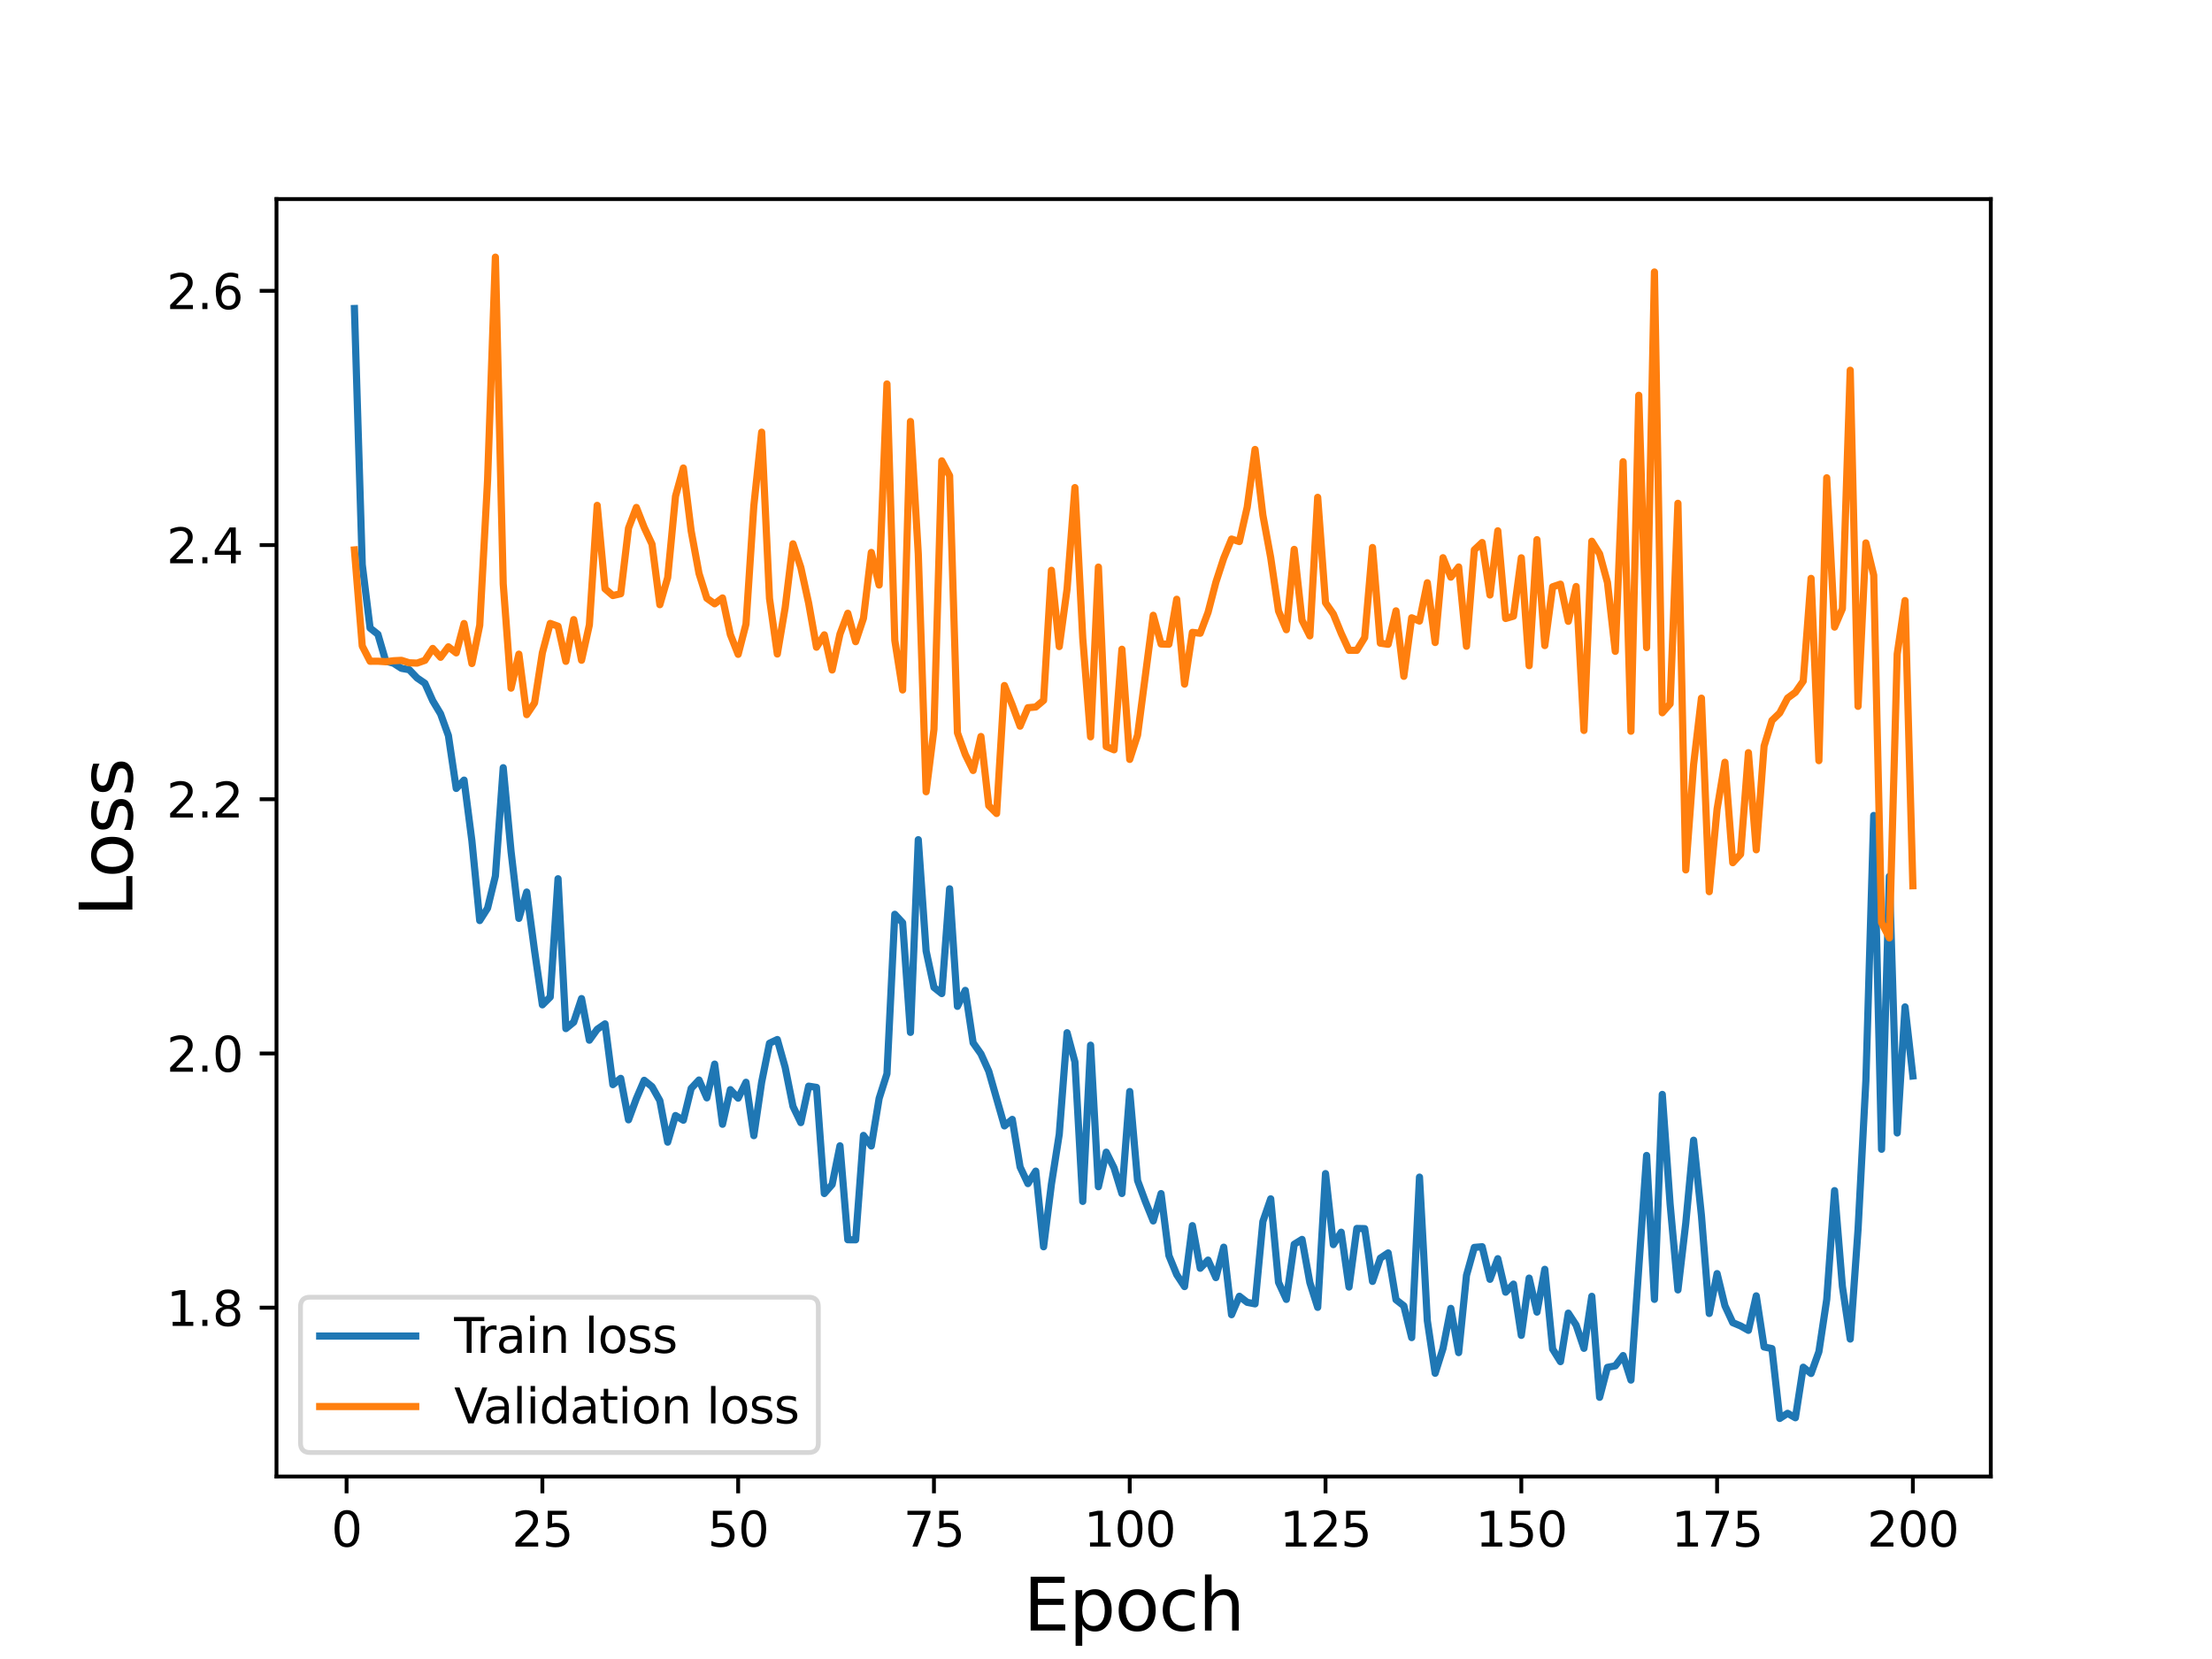 <?xml version="1.0" encoding="utf-8" standalone="no"?>
<!DOCTYPE svg PUBLIC "-//W3C//DTD SVG 1.1//EN"
  "http://www.w3.org/Graphics/SVG/1.1/DTD/svg11.dtd">
<svg height="345.6pt" version="1.1" viewBox="0 0 460.8 345.6" width="460.8pt" xmlns="http://www.w3.org/2000/svg" xmlns:xlink="http://www.w3.org/1999/xlink">
 <defs>
  <style type="text/css">*{stroke-linecap:butt;stroke-linejoin:round;}</style>
 </defs>
 <g id="figure_1">
  <g id="patch_1">
   <path d="M 0 345.6 
L 460.8 345.6 
L 460.8 0 
L 0 0 
z
" style="fill:#ffffff;"/>
  </g>
  <g id="axes_1">
   <g id="patch_2">
    <path d="M 57.6 307.584 
L 414.72 307.584 
L 414.72 41.472 
L 57.6 41.472 
z
" style="fill:#ffffff;"/>
   </g>
   <g id="matplotlib.axis_1">
    <g id="xtick_1">
     <g id="line2d_1">
      <defs>
       <path d="M 0 0 
L 0 3.5 
" id="mc8102c06a0" style="stroke:#000000;stroke-width:0.8;"/>
      </defs>
      <g>
       <use style="stroke:#000000;stroke-width:0.8;" x="72.201" xlink:href="#mc8102c06a0" y="307.584"/>
      </g>
     </g>
     <g id="text_1">
      <!-- 0 -->
      <g transform="translate(69.02 322.182)scale(0.1 -0.1)">
       <defs>
        <path d="M 2034 4250 
Q 1547 4250 1301 3770 
Q 1056 3291 1056 2328 
Q 1056 1369 1301 889 
Q 1547 409 2034 409 
Q 2525 409 2770 889 
Q 3016 1369 3016 2328 
Q 3016 3291 2770 3770 
Q 2525 4250 2034 4250 
z
M 2034 4750 
Q 2819 4750 3233 4129 
Q 3647 3509 3647 2328 
Q 3647 1150 3233 529 
Q 2819 -91 2034 -91 
Q 1250 -91 836 529 
Q 422 1150 422 2328 
Q 422 3509 836 4129 
Q 1250 4750 2034 4750 
z
" id="DejaVuSans-30" transform="scale(0.016)"/>
       </defs>
       <use xlink:href="#DejaVuSans-30"/>
      </g>
     </g>
    </g>
    <g id="xtick_2">
     <g id="line2d_2">
      <g>
       <use style="stroke:#000000;stroke-width:0.8;" x="112.987" xlink:href="#mc8102c06a0" y="307.584"/>
      </g>
     </g>
     <g id="text_2">
      <!-- 25 -->
      <g transform="translate(106.625 322.182)scale(0.1 -0.1)">
       <defs>
        <path d="M 1228 531 
L 3431 531 
L 3431 0 
L 469 0 
L 469 531 
Q 828 903 1448 1529 
Q 2069 2156 2228 2338 
Q 2531 2678 2651 2914 
Q 2772 3150 2772 3378 
Q 2772 3750 2511 3984 
Q 2250 4219 1831 4219 
Q 1534 4219 1204 4116 
Q 875 4013 500 3803 
L 500 4441 
Q 881 4594 1212 4672 
Q 1544 4750 1819 4750 
Q 2544 4750 2975 4387 
Q 3406 4025 3406 3419 
Q 3406 3131 3298 2873 
Q 3191 2616 2906 2266 
Q 2828 2175 2409 1742 
Q 1991 1309 1228 531 
z
" id="DejaVuSans-32" transform="scale(0.016)"/>
        <path d="M 691 4666 
L 3169 4666 
L 3169 4134 
L 1269 4134 
L 1269 2991 
Q 1406 3038 1543 3061 
Q 1681 3084 1819 3084 
Q 2600 3084 3056 2656 
Q 3513 2228 3513 1497 
Q 3513 744 3044 326 
Q 2575 -91 1722 -91 
Q 1428 -91 1123 -41 
Q 819 9 494 109 
L 494 744 
Q 775 591 1075 516 
Q 1375 441 1709 441 
Q 2250 441 2565 725 
Q 2881 1009 2881 1497 
Q 2881 1984 2565 2268 
Q 2250 2553 1709 2553 
Q 1456 2553 1204 2497 
Q 953 2441 691 2322 
L 691 4666 
z
" id="DejaVuSans-35" transform="scale(0.016)"/>
       </defs>
       <use xlink:href="#DejaVuSans-32"/>
       <use x="63.623" xlink:href="#DejaVuSans-35"/>
      </g>
     </g>
    </g>
    <g id="xtick_3">
     <g id="line2d_3">
      <g>
       <use style="stroke:#000000;stroke-width:0.8;" x="153.773" xlink:href="#mc8102c06a0" y="307.584"/>
      </g>
     </g>
     <g id="text_3">
      <!-- 50 -->
      <g transform="translate(147.41 322.182)scale(0.1 -0.1)">
       <use xlink:href="#DejaVuSans-35"/>
       <use x="63.623" xlink:href="#DejaVuSans-30"/>
      </g>
     </g>
    </g>
    <g id="xtick_4">
     <g id="line2d_4">
      <g>
       <use style="stroke:#000000;stroke-width:0.8;" x="194.559" xlink:href="#mc8102c06a0" y="307.584"/>
      </g>
     </g>
     <g id="text_4">
      <!-- 75 -->
      <g transform="translate(188.196 322.182)scale(0.1 -0.1)">
       <defs>
        <path d="M 525 4666 
L 3525 4666 
L 3525 4397 
L 1831 0 
L 1172 0 
L 2766 4134 
L 525 4134 
L 525 4666 
z
" id="DejaVuSans-37" transform="scale(0.016)"/>
       </defs>
       <use xlink:href="#DejaVuSans-37"/>
       <use x="63.623" xlink:href="#DejaVuSans-35"/>
      </g>
     </g>
    </g>
    <g id="xtick_5">
     <g id="line2d_5">
      <g>
       <use style="stroke:#000000;stroke-width:0.8;" x="235.344" xlink:href="#mc8102c06a0" y="307.584"/>
      </g>
     </g>
     <g id="text_5">
      <!-- 100 -->
      <g transform="translate(225.801 322.182)scale(0.1 -0.1)">
       <defs>
        <path d="M 794 531 
L 1825 531 
L 1825 4091 
L 703 3866 
L 703 4441 
L 1819 4666 
L 2450 4666 
L 2450 531 
L 3481 531 
L 3481 0 
L 794 0 
L 794 531 
z
" id="DejaVuSans-31" transform="scale(0.016)"/>
       </defs>
       <use xlink:href="#DejaVuSans-31"/>
       <use x="63.623" xlink:href="#DejaVuSans-30"/>
       <use x="127.246" xlink:href="#DejaVuSans-30"/>
      </g>
     </g>
    </g>
    <g id="xtick_6">
     <g id="line2d_6">
      <g>
       <use style="stroke:#000000;stroke-width:0.8;" x="276.13" xlink:href="#mc8102c06a0" y="307.584"/>
      </g>
     </g>
     <g id="text_6">
      <!-- 125 -->
      <g transform="translate(266.586 322.182)scale(0.1 -0.1)">
       <use xlink:href="#DejaVuSans-31"/>
       <use x="63.623" xlink:href="#DejaVuSans-32"/>
       <use x="127.246" xlink:href="#DejaVuSans-35"/>
      </g>
     </g>
    </g>
    <g id="xtick_7">
     <g id="line2d_7">
      <g>
       <use style="stroke:#000000;stroke-width:0.8;" x="316.916" xlink:href="#mc8102c06a0" y="307.584"/>
      </g>
     </g>
     <g id="text_7">
      <!-- 150 -->
      <g transform="translate(307.372 322.182)scale(0.1 -0.1)">
       <use xlink:href="#DejaVuSans-31"/>
       <use x="63.623" xlink:href="#DejaVuSans-35"/>
       <use x="127.246" xlink:href="#DejaVuSans-30"/>
      </g>
     </g>
    </g>
    <g id="xtick_8">
     <g id="line2d_8">
      <g>
       <use style="stroke:#000000;stroke-width:0.8;" x="357.702" xlink:href="#mc8102c06a0" y="307.584"/>
      </g>
     </g>
     <g id="text_8">
      <!-- 175 -->
      <g transform="translate(348.158 322.182)scale(0.1 -0.1)">
       <use xlink:href="#DejaVuSans-31"/>
       <use x="63.623" xlink:href="#DejaVuSans-37"/>
       <use x="127.246" xlink:href="#DejaVuSans-35"/>
      </g>
     </g>
    </g>
    <g id="xtick_9">
     <g id="line2d_9">
      <g>
       <use style="stroke:#000000;stroke-width:0.8;" x="398.487" xlink:href="#mc8102c06a0" y="307.584"/>
      </g>
     </g>
     <g id="text_9">
      <!-- 200 -->
      <g transform="translate(388.944 322.182)scale(0.1 -0.1)">
       <use xlink:href="#DejaVuSans-32"/>
       <use x="63.623" xlink:href="#DejaVuSans-30"/>
       <use x="127.246" xlink:href="#DejaVuSans-30"/>
      </g>
     </g>
    </g>
    <g id="text_10">
     <!-- Epoch -->
     <g transform="translate(213.194 339.66)scale(0.15 -0.15)">
      <defs>
       <path d="M 628 4666 
L 3578 4666 
L 3578 4134 
L 1259 4134 
L 1259 2753 
L 3481 2753 
L 3481 2222 
L 1259 2222 
L 1259 531 
L 3634 531 
L 3634 0 
L 628 0 
L 628 4666 
z
" id="DejaVuSans-45" transform="scale(0.016)"/>
       <path d="M 1159 525 
L 1159 -1331 
L 581 -1331 
L 581 3500 
L 1159 3500 
L 1159 2969 
Q 1341 3281 1617 3432 
Q 1894 3584 2278 3584 
Q 2916 3584 3314 3078 
Q 3713 2572 3713 1747 
Q 3713 922 3314 415 
Q 2916 -91 2278 -91 
Q 1894 -91 1617 61 
Q 1341 213 1159 525 
z
M 3116 1747 
Q 3116 2381 2855 2742 
Q 2594 3103 2138 3103 
Q 1681 3103 1420 2742 
Q 1159 2381 1159 1747 
Q 1159 1113 1420 752 
Q 1681 391 2138 391 
Q 2594 391 2855 752 
Q 3116 1113 3116 1747 
z
" id="DejaVuSans-70" transform="scale(0.016)"/>
       <path d="M 1959 3097 
Q 1497 3097 1228 2736 
Q 959 2375 959 1747 
Q 959 1119 1226 758 
Q 1494 397 1959 397 
Q 2419 397 2687 759 
Q 2956 1122 2956 1747 
Q 2956 2369 2687 2733 
Q 2419 3097 1959 3097 
z
M 1959 3584 
Q 2709 3584 3137 3096 
Q 3566 2609 3566 1747 
Q 3566 888 3137 398 
Q 2709 -91 1959 -91 
Q 1206 -91 779 398 
Q 353 888 353 1747 
Q 353 2609 779 3096 
Q 1206 3584 1959 3584 
z
" id="DejaVuSans-6f" transform="scale(0.016)"/>
       <path d="M 3122 3366 
L 3122 2828 
Q 2878 2963 2633 3030 
Q 2388 3097 2138 3097 
Q 1578 3097 1268 2742 
Q 959 2388 959 1747 
Q 959 1106 1268 751 
Q 1578 397 2138 397 
Q 2388 397 2633 464 
Q 2878 531 3122 666 
L 3122 134 
Q 2881 22 2623 -34 
Q 2366 -91 2075 -91 
Q 1284 -91 818 406 
Q 353 903 353 1747 
Q 353 2603 823 3093 
Q 1294 3584 2113 3584 
Q 2378 3584 2631 3529 
Q 2884 3475 3122 3366 
z
" id="DejaVuSans-63" transform="scale(0.016)"/>
       <path d="M 3513 2113 
L 3513 0 
L 2938 0 
L 2938 2094 
Q 2938 2591 2744 2837 
Q 2550 3084 2163 3084 
Q 1697 3084 1428 2787 
Q 1159 2491 1159 1978 
L 1159 0 
L 581 0 
L 581 4863 
L 1159 4863 
L 1159 2956 
Q 1366 3272 1645 3428 
Q 1925 3584 2291 3584 
Q 2894 3584 3203 3211 
Q 3513 2838 3513 2113 
z
" id="DejaVuSans-68" transform="scale(0.016)"/>
      </defs>
      <use xlink:href="#DejaVuSans-45"/>
      <use x="63.184" xlink:href="#DejaVuSans-70"/>
      <use x="126.66" xlink:href="#DejaVuSans-6f"/>
      <use x="187.842" xlink:href="#DejaVuSans-63"/>
      <use x="242.822" xlink:href="#DejaVuSans-68"/>
     </g>
    </g>
   </g>
   <g id="matplotlib.axis_2">
    <g id="ytick_1">
     <g id="line2d_10">
      <defs>
       <path d="M 0 0 
L -3.5 0 
" id="mde94be97a1" style="stroke:#000000;stroke-width:0.8;"/>
      </defs>
      <g>
       <use style="stroke:#000000;stroke-width:0.8;" x="57.6" xlink:href="#mde94be97a1" y="272.412"/>
      </g>
     </g>
     <g id="text_11">
      <!-- 1.8 -->
      <g transform="translate(34.697 276.212)scale(0.1 -0.1)">
       <defs>
        <path d="M 684 794 
L 1344 794 
L 1344 0 
L 684 0 
L 684 794 
z
" id="DejaVuSans-2e" transform="scale(0.016)"/>
        <path d="M 2034 2216 
Q 1584 2216 1326 1975 
Q 1069 1734 1069 1313 
Q 1069 891 1326 650 
Q 1584 409 2034 409 
Q 2484 409 2743 651 
Q 3003 894 3003 1313 
Q 3003 1734 2745 1975 
Q 2488 2216 2034 2216 
z
M 1403 2484 
Q 997 2584 770 2862 
Q 544 3141 544 3541 
Q 544 4100 942 4425 
Q 1341 4750 2034 4750 
Q 2731 4750 3128 4425 
Q 3525 4100 3525 3541 
Q 3525 3141 3298 2862 
Q 3072 2584 2669 2484 
Q 3125 2378 3379 2068 
Q 3634 1759 3634 1313 
Q 3634 634 3220 271 
Q 2806 -91 2034 -91 
Q 1263 -91 848 271 
Q 434 634 434 1313 
Q 434 1759 690 2068 
Q 947 2378 1403 2484 
z
M 1172 3481 
Q 1172 3119 1398 2916 
Q 1625 2713 2034 2713 
Q 2441 2713 2670 2916 
Q 2900 3119 2900 3481 
Q 2900 3844 2670 4047 
Q 2441 4250 2034 4250 
Q 1625 4250 1398 4047 
Q 1172 3844 1172 3481 
z
" id="DejaVuSans-38" transform="scale(0.016)"/>
       </defs>
       <use xlink:href="#DejaVuSans-31"/>
       <use x="63.623" xlink:href="#DejaVuSans-2e"/>
       <use x="95.41" xlink:href="#DejaVuSans-38"/>
      </g>
     </g>
    </g>
    <g id="ytick_2">
     <g id="line2d_11">
      <g>
       <use style="stroke:#000000;stroke-width:0.8;" x="57.6" xlink:href="#mde94be97a1" y="219.456"/>
      </g>
     </g>
     <g id="text_12">
      <!-- 2.0 -->
      <g transform="translate(34.697 223.255)scale(0.1 -0.1)">
       <use xlink:href="#DejaVuSans-32"/>
       <use x="63.623" xlink:href="#DejaVuSans-2e"/>
       <use x="95.41" xlink:href="#DejaVuSans-30"/>
      </g>
     </g>
    </g>
    <g id="ytick_3">
     <g id="line2d_12">
      <g>
       <use style="stroke:#000000;stroke-width:0.8;" x="57.6" xlink:href="#mde94be97a1" y="166.5"/>
      </g>
     </g>
     <g id="text_13">
      <!-- 2.2 -->
      <g transform="translate(34.697 170.299)scale(0.1 -0.1)">
       <use xlink:href="#DejaVuSans-32"/>
       <use x="63.623" xlink:href="#DejaVuSans-2e"/>
       <use x="95.41" xlink:href="#DejaVuSans-32"/>
      </g>
     </g>
    </g>
    <g id="ytick_4">
     <g id="line2d_13">
      <g>
       <use style="stroke:#000000;stroke-width:0.8;" x="57.6" xlink:href="#mde94be97a1" y="113.543"/>
      </g>
     </g>
     <g id="text_14">
      <!-- 2.4 -->
      <g transform="translate(34.697 117.342)scale(0.1 -0.1)">
       <defs>
        <path d="M 2419 4116 
L 825 1625 
L 2419 1625 
L 2419 4116 
z
M 2253 4666 
L 3047 4666 
L 3047 1625 
L 3713 1625 
L 3713 1100 
L 3047 1100 
L 3047 0 
L 2419 0 
L 2419 1100 
L 313 1100 
L 313 1709 
L 2253 4666 
z
" id="DejaVuSans-34" transform="scale(0.016)"/>
       </defs>
       <use xlink:href="#DejaVuSans-32"/>
       <use x="63.623" xlink:href="#DejaVuSans-2e"/>
       <use x="95.41" xlink:href="#DejaVuSans-34"/>
      </g>
     </g>
    </g>
    <g id="ytick_5">
     <g id="line2d_14">
      <g>
       <use style="stroke:#000000;stroke-width:0.8;" x="57.6" xlink:href="#mde94be97a1" y="60.587"/>
      </g>
     </g>
     <g id="text_15">
      <!-- 2.6 -->
      <g transform="translate(34.697 64.386)scale(0.1 -0.1)">
       <defs>
        <path d="M 2113 2584 
Q 1688 2584 1439 2293 
Q 1191 2003 1191 1497 
Q 1191 994 1439 701 
Q 1688 409 2113 409 
Q 2538 409 2786 701 
Q 3034 994 3034 1497 
Q 3034 2003 2786 2293 
Q 2538 2584 2113 2584 
z
M 3366 4563 
L 3366 3988 
Q 3128 4100 2886 4159 
Q 2644 4219 2406 4219 
Q 1781 4219 1451 3797 
Q 1122 3375 1075 2522 
Q 1259 2794 1537 2939 
Q 1816 3084 2150 3084 
Q 2853 3084 3261 2657 
Q 3669 2231 3669 1497 
Q 3669 778 3244 343 
Q 2819 -91 2113 -91 
Q 1303 -91 875 529 
Q 447 1150 447 2328 
Q 447 3434 972 4092 
Q 1497 4750 2381 4750 
Q 2619 4750 2861 4703 
Q 3103 4656 3366 4563 
z
" id="DejaVuSans-36" transform="scale(0.016)"/>
       </defs>
       <use xlink:href="#DejaVuSans-32"/>
       <use x="63.623" xlink:href="#DejaVuSans-2e"/>
       <use x="95.41" xlink:href="#DejaVuSans-36"/>
      </g>
     </g>
    </g>
    <g id="text_16">
     <!-- Loss -->
     <g transform="translate(27.577 190.979)rotate(-90)scale(0.15 -0.15)">
      <defs>
       <path d="M 628 4666 
L 1259 4666 
L 1259 531 
L 3531 531 
L 3531 0 
L 628 0 
L 628 4666 
z
" id="DejaVuSans-4c" transform="scale(0.016)"/>
       <path d="M 2834 3397 
L 2834 2853 
Q 2591 2978 2328 3040 
Q 2066 3103 1784 3103 
Q 1356 3103 1142 2972 
Q 928 2841 928 2578 
Q 928 2378 1081 2264 
Q 1234 2150 1697 2047 
L 1894 2003 
Q 2506 1872 2764 1633 
Q 3022 1394 3022 966 
Q 3022 478 2636 193 
Q 2250 -91 1575 -91 
Q 1294 -91 989 -36 
Q 684 19 347 128 
L 347 722 
Q 666 556 975 473 
Q 1284 391 1588 391 
Q 1994 391 2212 530 
Q 2431 669 2431 922 
Q 2431 1156 2273 1281 
Q 2116 1406 1581 1522 
L 1381 1569 
Q 847 1681 609 1914 
Q 372 2147 372 2553 
Q 372 3047 722 3315 
Q 1072 3584 1716 3584 
Q 2034 3584 2315 3537 
Q 2597 3491 2834 3397 
z
" id="DejaVuSans-73" transform="scale(0.016)"/>
      </defs>
      <use xlink:href="#DejaVuSans-4c"/>
      <use x="53.963" xlink:href="#DejaVuSans-6f"/>
      <use x="115.145" xlink:href="#DejaVuSans-73"/>
      <use x="167.244" xlink:href="#DejaVuSans-73"/>
     </g>
    </g>
   </g>
   <g id="line2d_15">
    <path clip-path="url(#pd8a2f6165b)" d="M 73.833 64.27 
L 75.464 117.627 
L 77.096 130.839 
L 78.727 132.136 
L 80.358 137.721 
L 81.99 138.17 
L 83.621 139.223 
L 85.253 139.515 
L 86.884 141.228 
L 88.516 142.348 
L 90.147 145.985 
L 91.778 148.705 
L 93.41 153.234 
L 95.041 164.246 
L 96.673 162.513 
L 98.304 175.162 
L 99.936 191.769 
L 101.567 189.197 
L 103.198 182.499 
L 104.83 159.927 
L 106.461 177.363 
L 108.093 191.315 
L 109.724 185.833 
L 111.356 198.033 
L 112.987 209.324 
L 114.618 207.701 
L 116.25 183.059 
L 117.881 214.273 
L 119.513 212.938 
L 121.144 208.024 
L 122.776 216.692 
L 124.407 214.421 
L 126.038 213.288 
L 127.67 225.951 
L 129.301 224.642 
L 130.933 233.283 
L 132.564 228.859 
L 134.196 225.048 
L 135.827 226.371 
L 137.458 229.28 
L 139.09 237.928 
L 140.721 232.387 
L 142.353 233.359 
L 143.984 226.735 
L 145.616 224.987 
L 147.247 228.702 
L 148.879 221.671 
L 150.51 234.205 
L 152.141 226.994 
L 153.773 228.765 
L 155.404 225.46 
L 157.036 236.578 
L 158.667 225.427 
L 160.299 217.329 
L 161.93 216.553 
L 163.561 222.342 
L 165.193 230.483 
L 166.824 233.862 
L 168.456 226.266 
L 170.087 226.524 
L 171.719 248.634 
L 173.35 246.749 
L 174.981 238.695 
L 176.613 258.26 
L 178.244 258.273 
L 179.876 236.528 
L 181.507 238.732 
L 183.139 228.814 
L 184.77 223.679 
L 186.401 190.465 
L 188.033 192.221 
L 189.664 215.063 
L 191.296 174.924 
L 192.927 198.101 
L 194.559 205.691 
L 196.19 206.983 
L 197.821 185.155 
L 199.453 209.641 
L 201.084 206.317 
L 202.716 217.23 
L 204.347 219.537 
L 205.979 223.159 
L 209.241 234.549 
L 210.873 233.19 
L 212.504 243.102 
L 214.136 246.566 
L 215.767 243.966 
L 217.399 259.727 
L 219.03 246.691 
L 220.661 236.284 
L 222.293 215.139 
L 223.924 221.205 
L 225.556 250.272 
L 227.187 217.733 
L 228.819 247.219 
L 230.45 240.022 
L 232.081 243.305 
L 233.713 248.629 
L 235.344 227.383 
L 236.976 245.917 
L 238.607 250.313 
L 240.239 254.343 
L 241.87 248.648 
L 243.501 261.546 
L 245.133 265.537 
L 246.764 268.018 
L 248.396 255.324 
L 250.027 264.203 
L 251.659 262.5 
L 253.29 266.149 
L 254.921 259.809 
L 256.553 273.875 
L 258.184 270.033 
L 259.816 271.302 
L 261.447 271.62 
L 263.079 254.47 
L 264.71 249.742 
L 266.341 267.142 
L 267.973 270.688 
L 269.604 259.204 
L 271.236 258.195 
L 272.867 267.185 
L 274.499 272.346 
L 276.13 244.482 
L 277.761 259.275 
L 279.393 256.693 
L 281.024 268.117 
L 282.656 255.911 
L 284.287 255.946 
L 285.919 266.939 
L 287.55 262.1 
L 289.181 261.004 
L 290.813 270.76 
L 292.444 272.031 
L 294.076 278.65 
L 295.707 245.216 
L 297.339 275.123 
L 298.97 286.08 
L 300.601 280.924 
L 302.233 272.561 
L 303.864 281.776 
L 305.496 265.679 
L 307.127 259.859 
L 308.759 259.715 
L 310.39 266.504 
L 312.021 262.209 
L 313.653 269.186 
L 315.284 267.502 
L 316.916 278.179 
L 318.547 266.253 
L 320.179 273.336 
L 321.81 264.424 
L 323.441 281.031 
L 325.073 283.654 
L 326.704 273.549 
L 328.336 276.044 
L 329.967 280.881 
L 331.599 270.046 
L 333.23 291.083 
L 334.862 284.851 
L 336.493 284.526 
L 338.124 282.39 
L 339.756 287.497 
L 343.019 240.704 
L 344.65 270.678 
L 346.282 227.989 
L 347.913 250.811 
L 349.544 268.714 
L 351.176 254.818 
L 352.807 237.528 
L 354.439 253.214 
L 356.07 273.621 
L 357.702 265.313 
L 359.333 272.008 
L 360.964 275.53 
L 362.596 276.213 
L 364.227 277.135 
L 365.859 269.95 
L 367.49 280.601 
L 369.122 280.938 
L 370.753 295.488 
L 372.384 294.416 
L 374.016 295.344 
L 375.647 284.815 
L 377.279 286.122 
L 378.91 281.585 
L 380.542 270.703 
L 382.173 248.031 
L 383.804 267.99 
L 385.436 278.949 
L 387.067 256.1 
L 388.699 225.091 
L 390.33 169.877 
L 391.962 239.416 
L 393.593 182.548 
L 395.224 236.02 
L 396.856 209.756 
L 398.487 224.145 
L 398.487 224.145 
" style="fill:none;stroke:#1f77b4;stroke-linecap:square;stroke-width:1.5;"/>
   </g>
   <g id="line2d_16">
    <path clip-path="url(#pd8a2f6165b)" d="M 73.833 114.56 
L 75.464 134.584 
L 77.096 137.756 
L 78.727 137.743 
L 80.358 137.85 
L 81.99 137.647 
L 83.621 137.561 
L 85.253 138.073 
L 86.884 138.137 
L 88.516 137.565 
L 90.147 135.082 
L 91.778 136.925 
L 93.41 134.744 
L 95.041 136.007 
L 96.673 129.892 
L 98.304 138.227 
L 99.936 130.251 
L 101.567 100.108 
L 103.198 53.568 
L 104.83 121.63 
L 106.461 143.353 
L 108.093 136.275 
L 109.724 148.871 
L 111.356 146.429 
L 112.987 135.979 
L 114.618 129.871 
L 116.25 130.455 
L 117.881 137.77 
L 119.513 129.079 
L 121.144 137.541 
L 122.776 130.181 
L 124.407 105.274 
L 126.038 122.659 
L 127.67 124.063 
L 129.301 123.687 
L 130.933 110.022 
L 132.564 105.713 
L 134.196 109.871 
L 135.827 113.366 
L 137.458 125.969 
L 139.09 120.326 
L 140.721 103.377 
L 142.353 97.497 
L 143.984 110.627 
L 145.616 119.452 
L 147.247 124.63 
L 148.879 125.789 
L 150.51 124.563 
L 152.141 132.174 
L 153.773 136.31 
L 155.404 129.996 
L 157.036 105.373 
L 158.667 90.027 
L 160.299 124.653 
L 161.93 136.244 
L 163.561 126.6 
L 165.193 113.291 
L 166.824 118.203 
L 168.456 125.648 
L 170.087 134.822 
L 171.719 132.25 
L 173.35 139.573 
L 174.981 132.084 
L 176.613 127.755 
L 178.244 133.672 
L 179.876 128.786 
L 181.507 115.084 
L 183.139 121.873 
L 184.77 79.986 
L 186.401 133.381 
L 188.033 143.733 
L 189.664 87.805 
L 191.296 115.386 
L 192.927 164.936 
L 194.559 151.936 
L 196.19 96.01 
L 197.821 99.109 
L 199.453 152.654 
L 201.084 157.173 
L 202.716 160.505 
L 204.347 153.426 
L 205.979 167.828 
L 207.61 169.464 
L 209.241 142.809 
L 210.873 146.876 
L 212.504 151.275 
L 214.136 147.429 
L 215.767 147.278 
L 217.399 145.901 
L 219.03 118.807 
L 220.661 134.691 
L 222.293 122.696 
L 223.924 101.575 
L 225.556 132.92 
L 227.187 153.499 
L 228.819 118.136 
L 230.45 155.524 
L 232.081 156.201 
L 233.713 135.253 
L 235.344 158.201 
L 236.976 153.148 
L 240.239 128.177 
L 241.87 134.154 
L 243.501 134.207 
L 245.133 124.839 
L 246.764 142.514 
L 248.396 131.732 
L 250.027 131.916 
L 251.659 127.57 
L 253.29 121.296 
L 254.921 116.286 
L 256.553 112.297 
L 258.184 112.82 
L 259.816 105.654 
L 261.447 93.632 
L 263.079 107.321 
L 264.71 116.156 
L 266.341 127.285 
L 267.973 131.181 
L 269.604 114.449 
L 271.236 129.206 
L 272.867 132.467 
L 274.499 103.602 
L 276.13 125.557 
L 277.761 127.92 
L 279.393 131.927 
L 281.024 135.472 
L 282.656 135.477 
L 284.287 132.815 
L 285.919 114.055 
L 287.55 133.984 
L 289.181 134.219 
L 290.813 127.253 
L 292.444 140.891 
L 294.076 128.697 
L 295.707 129.382 
L 297.339 121.398 
L 298.97 133.845 
L 300.601 116.184 
L 302.233 120.231 
L 303.864 118.106 
L 305.496 134.624 
L 307.127 114.554 
L 308.759 113.018 
L 310.39 123.95 
L 312.021 110.579 
L 313.653 128.84 
L 315.284 128.362 
L 316.916 116.201 
L 318.547 138.675 
L 320.179 112.423 
L 321.81 134.478 
L 323.441 122.242 
L 325.073 121.692 
L 326.704 129.433 
L 328.336 122.181 
L 329.967 152.163 
L 331.599 112.749 
L 333.23 115.383 
L 334.862 121.339 
L 336.493 135.688 
L 338.124 96.189 
L 339.756 152.329 
L 341.387 82.347 
L 343.019 134.906 
L 344.65 56.659 
L 346.282 148.482 
L 347.913 146.625 
L 349.544 104.847 
L 351.176 181.216 
L 352.807 159.268 
L 354.439 145.443 
L 356.07 185.752 
L 357.702 168.549 
L 359.333 158.793 
L 360.964 179.72 
L 362.596 177.947 
L 364.227 156.797 
L 365.859 177.029 
L 367.49 155.422 
L 369.122 150.098 
L 370.753 148.521 
L 372.384 145.423 
L 374.016 144.224 
L 375.647 141.881 
L 377.279 120.487 
L 378.91 158.457 
L 380.542 99.534 
L 382.173 130.634 
L 383.804 126.807 
L 385.436 77.125 
L 387.067 147.145 
L 388.699 113.105 
L 390.33 119.829 
L 391.962 192.191 
L 393.593 195.382 
L 395.224 136.252 
L 396.856 125.111 
L 398.487 184.517 
L 398.487 184.517 
" style="fill:none;stroke:#ff7f0e;stroke-linecap:square;stroke-width:1.5;"/>
   </g>
   <g id="patch_3">
    <path d="M 57.6 307.584 
L 57.6 41.472 
" style="fill:none;stroke:#000000;stroke-linecap:square;stroke-linejoin:miter;stroke-width:0.8;"/>
   </g>
   <g id="patch_4">
    <path d="M 414.72 307.584 
L 414.72 41.472 
" style="fill:none;stroke:#000000;stroke-linecap:square;stroke-linejoin:miter;stroke-width:0.8;"/>
   </g>
   <g id="patch_5">
    <path d="M 57.6 307.584 
L 414.72 307.584 
" style="fill:none;stroke:#000000;stroke-linecap:square;stroke-linejoin:miter;stroke-width:0.8;"/>
   </g>
   <g id="patch_6">
    <path d="M 57.6 41.472 
L 414.72 41.472 
" style="fill:none;stroke:#000000;stroke-linecap:square;stroke-linejoin:miter;stroke-width:0.8;"/>
   </g>
   <g id="legend_1">
    <g id="patch_7">
     <path d="M 64.6 302.584 
L 168.475 302.584 
Q 170.475 302.584 170.475 300.584 
L 170.475 272.228 
Q 170.475 270.228 168.475 270.228 
L 64.6 270.228 
Q 62.6 270.228 62.6 272.228 
L 62.6 300.584 
Q 62.6 302.584 64.6 302.584 
z
" style="fill:#ffffff;opacity:0.8;stroke:#cccccc;stroke-linejoin:miter;"/>
    </g>
    <g id="line2d_17">
     <path d="M 66.6 278.326 
L 86.6 278.326 
" style="fill:none;stroke:#1f77b4;stroke-linecap:square;stroke-width:1.5;"/>
    </g>
    <g id="line2d_18"/>
    <g id="text_17">
     <!-- Train loss -->
     <g transform="translate(94.6 281.826)scale(0.1 -0.1)">
      <defs>
       <path d="M -19 4666 
L 3928 4666 
L 3928 4134 
L 2272 4134 
L 2272 0 
L 1638 0 
L 1638 4134 
L -19 4134 
L -19 4666 
z
" id="DejaVuSans-54" transform="scale(0.016)"/>
       <path d="M 2631 2963 
Q 2534 3019 2420 3045 
Q 2306 3072 2169 3072 
Q 1681 3072 1420 2755 
Q 1159 2438 1159 1844 
L 1159 0 
L 581 0 
L 581 3500 
L 1159 3500 
L 1159 2956 
Q 1341 3275 1631 3429 
Q 1922 3584 2338 3584 
Q 2397 3584 2469 3576 
Q 2541 3569 2628 3553 
L 2631 2963 
z
" id="DejaVuSans-72" transform="scale(0.016)"/>
       <path d="M 2194 1759 
Q 1497 1759 1228 1600 
Q 959 1441 959 1056 
Q 959 750 1161 570 
Q 1363 391 1709 391 
Q 2188 391 2477 730 
Q 2766 1069 2766 1631 
L 2766 1759 
L 2194 1759 
z
M 3341 1997 
L 3341 0 
L 2766 0 
L 2766 531 
Q 2569 213 2275 61 
Q 1981 -91 1556 -91 
Q 1019 -91 701 211 
Q 384 513 384 1019 
Q 384 1609 779 1909 
Q 1175 2209 1959 2209 
L 2766 2209 
L 2766 2266 
Q 2766 2663 2505 2880 
Q 2244 3097 1772 3097 
Q 1472 3097 1187 3025 
Q 903 2953 641 2809 
L 641 3341 
Q 956 3463 1253 3523 
Q 1550 3584 1831 3584 
Q 2591 3584 2966 3190 
Q 3341 2797 3341 1997 
z
" id="DejaVuSans-61" transform="scale(0.016)"/>
       <path d="M 603 3500 
L 1178 3500 
L 1178 0 
L 603 0 
L 603 3500 
z
M 603 4863 
L 1178 4863 
L 1178 4134 
L 603 4134 
L 603 4863 
z
" id="DejaVuSans-69" transform="scale(0.016)"/>
       <path d="M 3513 2113 
L 3513 0 
L 2938 0 
L 2938 2094 
Q 2938 2591 2744 2837 
Q 2550 3084 2163 3084 
Q 1697 3084 1428 2787 
Q 1159 2491 1159 1978 
L 1159 0 
L 581 0 
L 581 3500 
L 1159 3500 
L 1159 2956 
Q 1366 3272 1645 3428 
Q 1925 3584 2291 3584 
Q 2894 3584 3203 3211 
Q 3513 2838 3513 2113 
z
" id="DejaVuSans-6e" transform="scale(0.016)"/>
       <path id="DejaVuSans-20" transform="scale(0.016)"/>
       <path d="M 603 4863 
L 1178 4863 
L 1178 0 
L 603 0 
L 603 4863 
z
" id="DejaVuSans-6c" transform="scale(0.016)"/>
      </defs>
      <use xlink:href="#DejaVuSans-54"/>
      <use x="46.334" xlink:href="#DejaVuSans-72"/>
      <use x="87.447" xlink:href="#DejaVuSans-61"/>
      <use x="148.727" xlink:href="#DejaVuSans-69"/>
      <use x="176.51" xlink:href="#DejaVuSans-6e"/>
      <use x="239.889" xlink:href="#DejaVuSans-20"/>
      <use x="271.676" xlink:href="#DejaVuSans-6c"/>
      <use x="299.459" xlink:href="#DejaVuSans-6f"/>
      <use x="360.641" xlink:href="#DejaVuSans-73"/>
      <use x="412.74" xlink:href="#DejaVuSans-73"/>
     </g>
    </g>
    <g id="line2d_19">
     <path d="M 66.6 293.004 
L 86.6 293.004 
" style="fill:none;stroke:#ff7f0e;stroke-linecap:square;stroke-width:1.5;"/>
    </g>
    <g id="line2d_20"/>
    <g id="text_18">
     <!-- Validation loss -->
     <g transform="translate(94.6 296.504)scale(0.1 -0.1)">
      <defs>
       <path d="M 1831 0 
L 50 4666 
L 709 4666 
L 2188 738 
L 3669 4666 
L 4325 4666 
L 2547 0 
L 1831 0 
z
" id="DejaVuSans-56" transform="scale(0.016)"/>
       <path d="M 2906 2969 
L 2906 4863 
L 3481 4863 
L 3481 0 
L 2906 0 
L 2906 525 
Q 2725 213 2448 61 
Q 2172 -91 1784 -91 
Q 1150 -91 751 415 
Q 353 922 353 1747 
Q 353 2572 751 3078 
Q 1150 3584 1784 3584 
Q 2172 3584 2448 3432 
Q 2725 3281 2906 2969 
z
M 947 1747 
Q 947 1113 1208 752 
Q 1469 391 1925 391 
Q 2381 391 2643 752 
Q 2906 1113 2906 1747 
Q 2906 2381 2643 2742 
Q 2381 3103 1925 3103 
Q 1469 3103 1208 2742 
Q 947 2381 947 1747 
z
" id="DejaVuSans-64" transform="scale(0.016)"/>
       <path d="M 1172 4494 
L 1172 3500 
L 2356 3500 
L 2356 3053 
L 1172 3053 
L 1172 1153 
Q 1172 725 1289 603 
Q 1406 481 1766 481 
L 2356 481 
L 2356 0 
L 1766 0 
Q 1100 0 847 248 
Q 594 497 594 1153 
L 594 3053 
L 172 3053 
L 172 3500 
L 594 3500 
L 594 4494 
L 1172 4494 
z
" id="DejaVuSans-74" transform="scale(0.016)"/>
      </defs>
      <use xlink:href="#DejaVuSans-56"/>
      <use x="60.658" xlink:href="#DejaVuSans-61"/>
      <use x="121.938" xlink:href="#DejaVuSans-6c"/>
      <use x="149.721" xlink:href="#DejaVuSans-69"/>
      <use x="177.504" xlink:href="#DejaVuSans-64"/>
      <use x="240.98" xlink:href="#DejaVuSans-61"/>
      <use x="302.26" xlink:href="#DejaVuSans-74"/>
      <use x="341.469" xlink:href="#DejaVuSans-69"/>
      <use x="369.252" xlink:href="#DejaVuSans-6f"/>
      <use x="430.434" xlink:href="#DejaVuSans-6e"/>
      <use x="493.812" xlink:href="#DejaVuSans-20"/>
      <use x="525.6" xlink:href="#DejaVuSans-6c"/>
      <use x="553.383" xlink:href="#DejaVuSans-6f"/>
      <use x="614.564" xlink:href="#DejaVuSans-73"/>
      <use x="666.664" xlink:href="#DejaVuSans-73"/>
     </g>
    </g>
   </g>
  </g>
 </g>
 <defs>
  <clipPath id="pd8a2f6165b">
   <rect height="266.112" width="357.12" x="57.6" y="41.472"/>
  </clipPath>
 </defs>
</svg>
